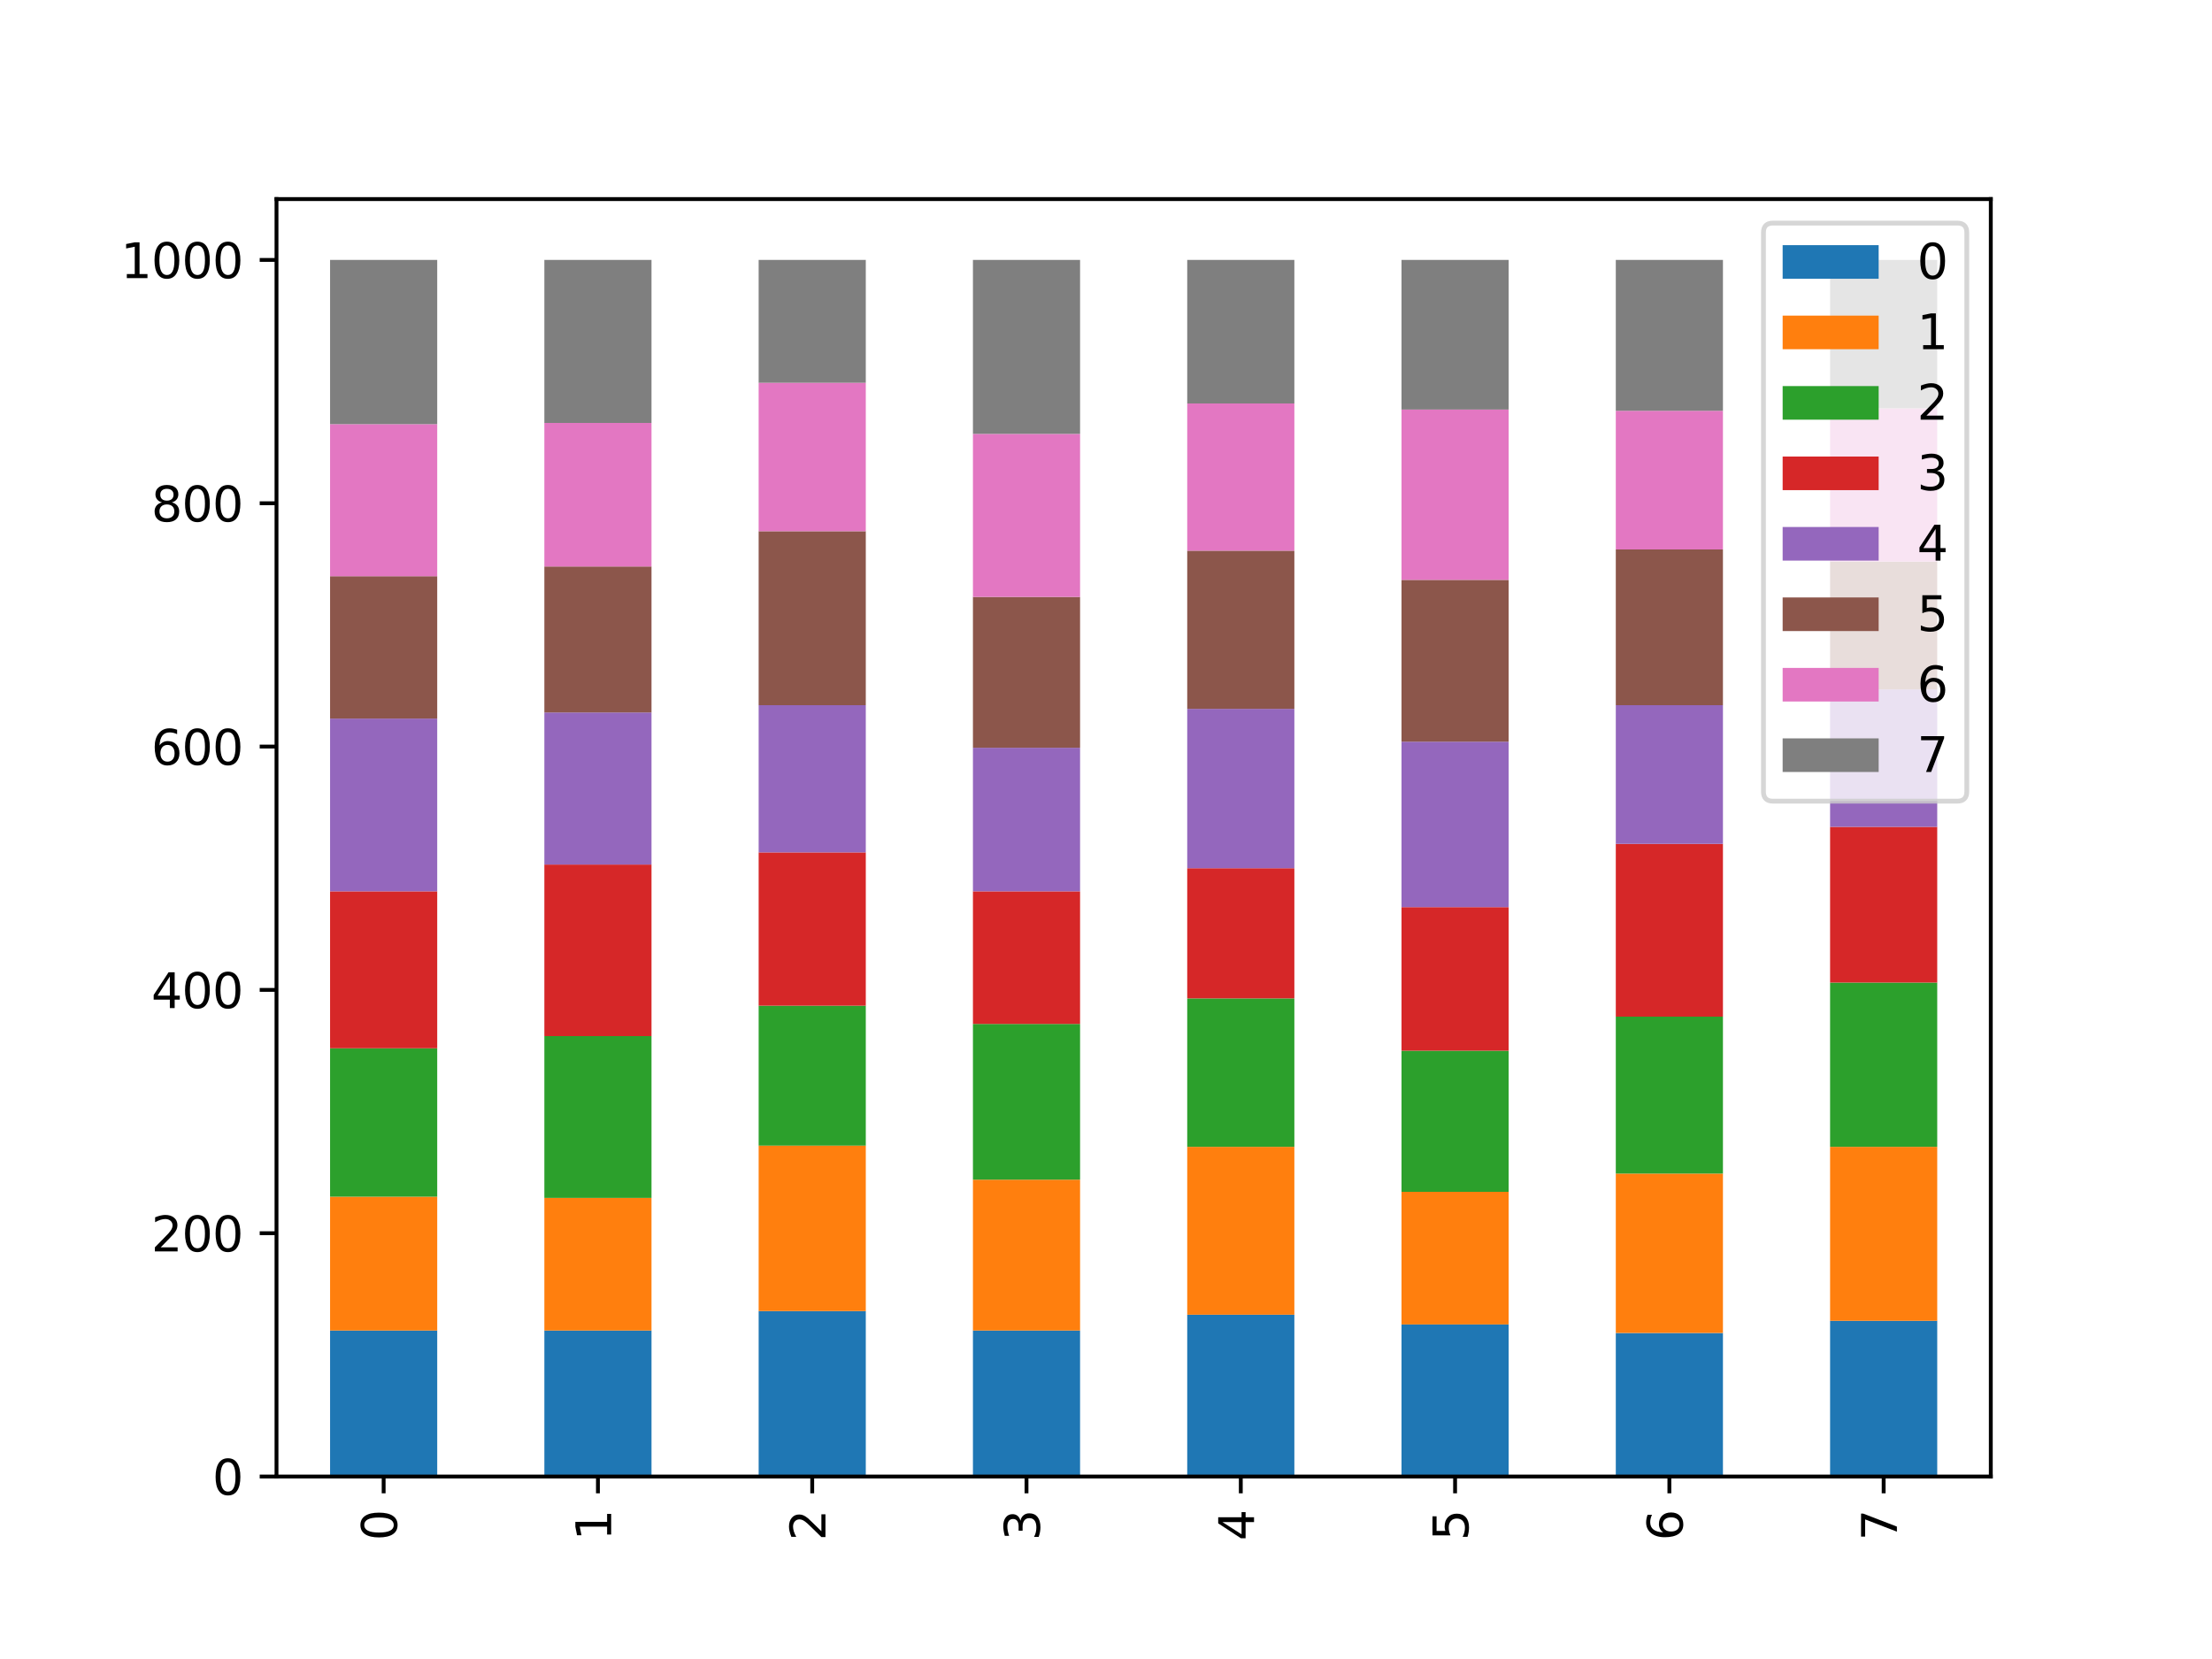 <?xml version="1.0" encoding="utf-8" standalone="no"?>
<!DOCTYPE svg PUBLIC "-//W3C//DTD SVG 1.1//EN"
  "http://www.w3.org/Graphics/SVG/1.1/DTD/svg11.dtd">
<svg xmlns:xlink="http://www.w3.org/1999/xlink" width="460.8pt" height="345.6pt" viewBox="0 0 460.8 345.6" xmlns="http://www.w3.org/2000/svg" version="1.1">
 <defs>
  <style type="text/css">*{stroke-linejoin: round; stroke-linecap: butt}</style>
 </defs>
 <g id="figure_1">
  <g id="patch_1">
   <path d="M 0 345.6 
L 460.8 345.6 
L 460.8 0 
L 0 0 
z
" style="fill: #ffffff"/>
  </g>
  <g id="axes_1">
   <g id="patch_2">
    <path d="M 57.6 307.584 
L 414.72 307.584 
L 414.72 41.472 
L 57.6 41.472 
z
" style="fill: #ffffff"/>
   </g>
   <g id="patch_3">
    <path d="M 68.76 307.584 
L 91.08 307.584 
L 91.08 277.171 
L 68.76 277.171 
z
" clip-path="url(#p7d1e6b30d6)" style="fill: #1f77b4"/>
   </g>
   <g id="patch_4">
    <path d="M 113.4 307.584 
L 135.72 307.584 
L 135.72 277.171 
L 113.4 277.171 
z
" clip-path="url(#p7d1e6b30d6)" style="fill: #1f77b4"/>
   </g>
   <g id="patch_5">
    <path d="M 158.04 307.584 
L 180.36 307.584 
L 180.36 273.116 
L 158.04 273.116 
z
" clip-path="url(#p7d1e6b30d6)" style="fill: #1f77b4"/>
   </g>
   <g id="patch_6">
    <path d="M 202.68 307.584 
L 225 307.584 
L 225 277.171 
L 202.68 277.171 
z
" clip-path="url(#p7d1e6b30d6)" style="fill: #1f77b4"/>
   </g>
   <g id="patch_7">
    <path d="M 247.32 307.584 
L 269.64 307.584 
L 269.64 273.876 
L 247.32 273.876 
z
" clip-path="url(#p7d1e6b30d6)" style="fill: #1f77b4"/>
   </g>
   <g id="patch_8">
    <path d="M 291.96 307.584 
L 314.28 307.584 
L 314.28 275.904 
L 291.96 275.904 
z
" clip-path="url(#p7d1e6b30d6)" style="fill: #1f77b4"/>
   </g>
   <g id="patch_9">
    <path d="M 336.6 307.584 
L 358.92 307.584 
L 358.92 277.678 
L 336.6 277.678 
z
" clip-path="url(#p7d1e6b30d6)" style="fill: #1f77b4"/>
   </g>
   <g id="patch_10">
    <path d="M 381.24 307.584 
L 403.56 307.584 
L 403.56 275.144 
L 381.24 275.144 
z
" clip-path="url(#p7d1e6b30d6)" style="fill: #1f77b4"/>
   </g>
   <g id="patch_11">
    <path d="M 68.76 277.171 
L 91.08 277.171 
L 91.08 249.293 
L 68.76 249.293 
z
" clip-path="url(#p7d1e6b30d6)" style="fill: #ff7f0e"/>
   </g>
   <g id="patch_12">
    <path d="M 113.4 277.171 
L 135.72 277.171 
L 135.72 249.546 
L 113.4 249.546 
z
" clip-path="url(#p7d1e6b30d6)" style="fill: #ff7f0e"/>
   </g>
   <g id="patch_13">
    <path d="M 158.04 273.116 
L 180.36 273.116 
L 180.36 238.648 
L 158.04 238.648 
z
" clip-path="url(#p7d1e6b30d6)" style="fill: #ff7f0e"/>
   </g>
   <g id="patch_14">
    <path d="M 202.68 277.171 
L 225 277.171 
L 225 245.745 
L 202.68 245.745 
z
" clip-path="url(#p7d1e6b30d6)" style="fill: #ff7f0e"/>
   </g>
   <g id="patch_15">
    <path d="M 247.32 273.876 
L 269.64 273.876 
L 269.64 238.902 
L 247.32 238.902 
z
" clip-path="url(#p7d1e6b30d6)" style="fill: #ff7f0e"/>
   </g>
   <g id="patch_16">
    <path d="M 291.96 275.904 
L 314.28 275.904 
L 314.28 248.279 
L 291.96 248.279 
z
" clip-path="url(#p7d1e6b30d6)" style="fill: #ff7f0e"/>
   </g>
   <g id="patch_17">
    <path d="M 336.6 277.678 
L 358.92 277.678 
L 358.92 244.477 
L 336.6 244.477 
z
" clip-path="url(#p7d1e6b30d6)" style="fill: #ff7f0e"/>
   </g>
   <g id="patch_18">
    <path d="M 381.24 275.144 
L 403.56 275.144 
L 403.56 238.902 
L 381.24 238.902 
z
" clip-path="url(#p7d1e6b30d6)" style="fill: #ff7f0e"/>
   </g>
   <g id="patch_19">
    <path d="M 68.76 249.293 
L 91.08 249.293 
L 91.08 218.373 
L 68.76 218.373 
z
" clip-path="url(#p7d1e6b30d6)" style="fill: #2ca02c"/>
   </g>
   <g id="patch_20">
    <path d="M 113.4 249.546 
L 135.72 249.546 
L 135.72 215.839 
L 113.4 215.839 
z
" clip-path="url(#p7d1e6b30d6)" style="fill: #2ca02c"/>
   </g>
   <g id="patch_21">
    <path d="M 158.04 238.648 
L 180.36 238.648 
L 180.36 209.503 
L 158.04 209.503 
z
" clip-path="url(#p7d1e6b30d6)" style="fill: #2ca02c"/>
   </g>
   <g id="patch_22">
    <path d="M 202.68 245.745 
L 225 245.745 
L 225 213.304 
L 202.68 213.304 
z
" clip-path="url(#p7d1e6b30d6)" style="fill: #2ca02c"/>
   </g>
   <g id="patch_23">
    <path d="M 247.32 238.902 
L 269.64 238.902 
L 269.64 207.982 
L 247.32 207.982 
z
" clip-path="url(#p7d1e6b30d6)" style="fill: #2ca02c"/>
   </g>
   <g id="patch_24">
    <path d="M 291.96 248.279 
L 314.28 248.279 
L 314.28 218.88 
L 291.96 218.88 
z
" clip-path="url(#p7d1e6b30d6)" style="fill: #2ca02c"/>
   </g>
   <g id="patch_25">
    <path d="M 336.6 244.477 
L 358.92 244.477 
L 358.92 211.784 
L 336.6 211.784 
z
" clip-path="url(#p7d1e6b30d6)" style="fill: #2ca02c"/>
   </g>
   <g id="patch_26">
    <path d="M 381.24 238.902 
L 403.56 238.902 
L 403.56 204.687 
L 381.24 204.687 
z
" clip-path="url(#p7d1e6b30d6)" style="fill: #2ca02c"/>
   </g>
   <g id="patch_27">
    <path d="M 68.76 218.373 
L 91.08 218.373 
L 91.08 185.679 
L 68.76 185.679 
z
" clip-path="url(#p7d1e6b30d6)" style="fill: #d62728"/>
   </g>
   <g id="patch_28">
    <path d="M 113.4 215.839 
L 135.72 215.839 
L 135.72 180.104 
L 113.4 180.104 
z
" clip-path="url(#p7d1e6b30d6)" style="fill: #d62728"/>
   </g>
   <g id="patch_29">
    <path d="M 158.04 209.503 
L 180.36 209.503 
L 180.36 177.569 
L 158.04 177.569 
z
" clip-path="url(#p7d1e6b30d6)" style="fill: #d62728"/>
   </g>
   <g id="patch_30">
    <path d="M 202.68 213.304 
L 225 213.304 
L 225 185.679 
L 202.68 185.679 
z
" clip-path="url(#p7d1e6b30d6)" style="fill: #d62728"/>
   </g>
   <g id="patch_31">
    <path d="M 247.32 207.982 
L 269.64 207.982 
L 269.64 180.864 
L 247.32 180.864 
z
" clip-path="url(#p7d1e6b30d6)" style="fill: #d62728"/>
   </g>
   <g id="patch_32">
    <path d="M 291.96 218.88 
L 314.28 218.88 
L 314.28 188.974 
L 291.96 188.974 
z
" clip-path="url(#p7d1e6b30d6)" style="fill: #d62728"/>
   </g>
   <g id="patch_33">
    <path d="M 336.6 211.784 
L 358.92 211.784 
L 358.92 175.795 
L 336.6 175.795 
z
" clip-path="url(#p7d1e6b30d6)" style="fill: #d62728"/>
   </g>
   <g id="patch_34">
    <path d="M 381.24 204.687 
L 403.56 204.687 
L 403.56 172.247 
L 381.24 172.247 
z
" clip-path="url(#p7d1e6b30d6)" style="fill: #d62728"/>
   </g>
   <g id="patch_35">
    <path d="M 68.76 185.679 
L 91.08 185.679 
L 91.08 149.691 
L 68.76 149.691 
z
" clip-path="url(#p7d1e6b30d6)" style="fill: #9467bd"/>
   </g>
   <g id="patch_36">
    <path d="M 113.4 180.104 
L 135.72 180.104 
L 135.72 148.424 
L 113.4 148.424 
z
" clip-path="url(#p7d1e6b30d6)" style="fill: #9467bd"/>
   </g>
   <g id="patch_37">
    <path d="M 158.04 177.569 
L 180.36 177.569 
L 180.36 146.903 
L 158.04 146.903 
z
" clip-path="url(#p7d1e6b30d6)" style="fill: #9467bd"/>
   </g>
   <g id="patch_38">
    <path d="M 202.68 185.679 
L 225 185.679 
L 225 155.773 
L 202.68 155.773 
z
" clip-path="url(#p7d1e6b30d6)" style="fill: #9467bd"/>
   </g>
   <g id="patch_39">
    <path d="M 247.32 180.864 
L 269.64 180.864 
L 269.64 147.663 
L 247.32 147.663 
z
" clip-path="url(#p7d1e6b30d6)" style="fill: #9467bd"/>
   </g>
   <g id="patch_40">
    <path d="M 291.96 188.974 
L 314.28 188.974 
L 314.28 154.506 
L 291.96 154.506 
z
" clip-path="url(#p7d1e6b30d6)" style="fill: #9467bd"/>
   </g>
   <g id="patch_41">
    <path d="M 336.6 175.795 
L 358.92 175.795 
L 358.92 146.903 
L 336.6 146.903 
z
" clip-path="url(#p7d1e6b30d6)" style="fill: #9467bd"/>
   </g>
   <g id="patch_42">
    <path d="M 381.24 172.247 
L 403.56 172.247 
L 403.56 143.608 
L 381.24 143.608 
z
" clip-path="url(#p7d1e6b30d6)" style="fill: #9467bd"/>
   </g>
   <g id="patch_43">
    <path d="M 68.76 149.691 
L 91.08 149.691 
L 91.08 120.038 
L 68.76 120.038 
z
" clip-path="url(#p7d1e6b30d6)" style="fill: #8c564b"/>
   </g>
   <g id="patch_44">
    <path d="M 113.4 148.424 
L 135.72 148.424 
L 135.72 118.011 
L 113.4 118.011 
z
" clip-path="url(#p7d1e6b30d6)" style="fill: #8c564b"/>
   </g>
   <g id="patch_45">
    <path d="M 158.04 146.903 
L 180.36 146.903 
L 180.36 110.661 
L 158.04 110.661 
z
" clip-path="url(#p7d1e6b30d6)" style="fill: #8c564b"/>
   </g>
   <g id="patch_46">
    <path d="M 202.68 155.773 
L 225 155.773 
L 225 124.347 
L 202.68 124.347 
z
" clip-path="url(#p7d1e6b30d6)" style="fill: #8c564b"/>
   </g>
   <g id="patch_47">
    <path d="M 247.32 147.663 
L 269.64 147.663 
L 269.64 114.716 
L 247.32 114.716 
z
" clip-path="url(#p7d1e6b30d6)" style="fill: #8c564b"/>
   </g>
   <g id="patch_48">
    <path d="M 291.96 154.506 
L 314.28 154.506 
L 314.28 120.799 
L 291.96 120.799 
z
" clip-path="url(#p7d1e6b30d6)" style="fill: #8c564b"/>
   </g>
   <g id="patch_49">
    <path d="M 336.6 146.903 
L 358.92 146.903 
L 358.92 114.463 
L 336.6 114.463 
z
" clip-path="url(#p7d1e6b30d6)" style="fill: #8c564b"/>
   </g>
   <g id="patch_50">
    <path d="M 381.24 143.608 
L 403.56 143.608 
L 403.56 116.997 
L 381.24 116.997 
z
" clip-path="url(#p7d1e6b30d6)" style="fill: #8c564b"/>
   </g>
   <g id="patch_51">
    <path d="M 68.76 120.038 
L 91.08 120.038 
L 91.08 88.358 
L 68.76 88.358 
z
" clip-path="url(#p7d1e6b30d6)" style="fill: #e377c2"/>
   </g>
   <g id="patch_52">
    <path d="M 113.4 118.011 
L 135.72 118.011 
L 135.72 88.105 
L 113.4 88.105 
z
" clip-path="url(#p7d1e6b30d6)" style="fill: #e377c2"/>
   </g>
   <g id="patch_53">
    <path d="M 158.04 110.661 
L 180.36 110.661 
L 180.36 79.741 
L 158.04 79.741 
z
" clip-path="url(#p7d1e6b30d6)" style="fill: #e377c2"/>
   </g>
   <g id="patch_54">
    <path d="M 202.68 124.347 
L 225 124.347 
L 225 90.386 
L 202.68 90.386 
z
" clip-path="url(#p7d1e6b30d6)" style="fill: #e377c2"/>
   </g>
   <g id="patch_55">
    <path d="M 247.32 114.716 
L 269.64 114.716 
L 269.64 84.05 
L 247.32 84.05 
z
" clip-path="url(#p7d1e6b30d6)" style="fill: #e377c2"/>
   </g>
   <g id="patch_56">
    <path d="M 291.96 120.799 
L 314.28 120.799 
L 314.28 85.317 
L 291.96 85.317 
z
" clip-path="url(#p7d1e6b30d6)" style="fill: #e377c2"/>
   </g>
   <g id="patch_57">
    <path d="M 336.6 114.463 
L 358.92 114.463 
L 358.92 85.571 
L 336.6 85.571 
z
" clip-path="url(#p7d1e6b30d6)" style="fill: #e377c2"/>
   </g>
   <g id="patch_58">
    <path d="M 381.24 116.997 
L 403.56 116.997 
L 403.56 85.064 
L 381.24 85.064 
z
" clip-path="url(#p7d1e6b30d6)" style="fill: #e377c2"/>
   </g>
   <g id="patch_59">
    <path d="M 68.76 88.358 
L 91.08 88.358 
L 91.08 54.144 
L 68.76 54.144 
z
" clip-path="url(#p7d1e6b30d6)" style="fill: #7f7f7f"/>
   </g>
   <g id="patch_60">
    <path d="M 113.4 88.105 
L 135.72 88.105 
L 135.72 54.144 
L 113.4 54.144 
z
" clip-path="url(#p7d1e6b30d6)" style="fill: #7f7f7f"/>
   </g>
   <g id="patch_61">
    <path d="M 158.04 79.741 
L 180.36 79.741 
L 180.36 54.144 
L 158.04 54.144 
z
" clip-path="url(#p7d1e6b30d6)" style="fill: #7f7f7f"/>
   </g>
   <g id="patch_62">
    <path d="M 202.68 90.386 
L 225 90.386 
L 225 54.144 
L 202.68 54.144 
z
" clip-path="url(#p7d1e6b30d6)" style="fill: #7f7f7f"/>
   </g>
   <g id="patch_63">
    <path d="M 247.32 84.05 
L 269.64 84.05 
L 269.64 54.144 
L 247.32 54.144 
z
" clip-path="url(#p7d1e6b30d6)" style="fill: #7f7f7f"/>
   </g>
   <g id="patch_64">
    <path d="M 291.96 85.317 
L 314.28 85.317 
L 314.28 54.144 
L 291.96 54.144 
z
" clip-path="url(#p7d1e6b30d6)" style="fill: #7f7f7f"/>
   </g>
   <g id="patch_65">
    <path d="M 336.6 85.571 
L 358.92 85.571 
L 358.92 54.144 
L 336.6 54.144 
z
" clip-path="url(#p7d1e6b30d6)" style="fill: #7f7f7f"/>
   </g>
   <g id="patch_66">
    <path d="M 381.24 85.064 
L 403.56 85.064 
L 403.56 54.144 
L 381.24 54.144 
z
" clip-path="url(#p7d1e6b30d6)" style="fill: #7f7f7f"/>
   </g>
   <g id="matplotlib.axis_1">
    <g id="xtick_1">
     <g id="line2d_1">
      <defs>
       <path id="me7737a4bdb" d="M 0 0 
L 0 3.5 
" style="stroke: #000000; stroke-width: 0.8"/>
      </defs>
      <g>
       <use xlink:href="#me7737a4bdb" x="79.92" y="307.584" style="stroke: #000000; stroke-width: 0.8"/>
      </g>
     </g>
     <g id="text_1">
      <!-- 0 -->
      <g transform="translate(82.679 320.947) rotate(-90) scale(0.1 -0.1)">
       <defs>
        <path id="DejaVuSans-30" d="M 2034 4250 
Q 1547 4250 1301 3770 
Q 1056 3291 1056 2328 
Q 1056 1369 1301 889 
Q 1547 409 2034 409 
Q 2525 409 2770 889 
Q 3016 1369 3016 2328 
Q 3016 3291 2770 3770 
Q 2525 4250 2034 4250 
z
M 2034 4750 
Q 2819 4750 3233 4129 
Q 3647 3509 3647 2328 
Q 3647 1150 3233 529 
Q 2819 -91 2034 -91 
Q 1250 -91 836 529 
Q 422 1150 422 2328 
Q 422 3509 836 4129 
Q 1250 4750 2034 4750 
z
" transform="scale(0.016)"/>
       </defs>
       <use xlink:href="#DejaVuSans-30"/>
      </g>
     </g>
    </g>
    <g id="xtick_2">
     <g id="line2d_2">
      <g>
       <use xlink:href="#me7737a4bdb" x="124.56" y="307.584" style="stroke: #000000; stroke-width: 0.8"/>
      </g>
     </g>
     <g id="text_2">
      <!-- 1 -->
      <g transform="translate(127.319 320.947) rotate(-90) scale(0.1 -0.1)">
       <defs>
        <path id="DejaVuSans-31" d="M 794 531 
L 1825 531 
L 1825 4091 
L 703 3866 
L 703 4441 
L 1819 4666 
L 2450 4666 
L 2450 531 
L 3481 531 
L 3481 0 
L 794 0 
L 794 531 
z
" transform="scale(0.016)"/>
       </defs>
       <use xlink:href="#DejaVuSans-31"/>
      </g>
     </g>
    </g>
    <g id="xtick_3">
     <g id="line2d_3">
      <g>
       <use xlink:href="#me7737a4bdb" x="169.2" y="307.584" style="stroke: #000000; stroke-width: 0.8"/>
      </g>
     </g>
     <g id="text_3">
      <!-- 2 -->
      <g transform="translate(171.959 320.947) rotate(-90) scale(0.1 -0.1)">
       <defs>
        <path id="DejaVuSans-32" d="M 1228 531 
L 3431 531 
L 3431 0 
L 469 0 
L 469 531 
Q 828 903 1448 1529 
Q 2069 2156 2228 2338 
Q 2531 2678 2651 2914 
Q 2772 3150 2772 3378 
Q 2772 3750 2511 3984 
Q 2250 4219 1831 4219 
Q 1534 4219 1204 4116 
Q 875 4013 500 3803 
L 500 4441 
Q 881 4594 1212 4672 
Q 1544 4750 1819 4750 
Q 2544 4750 2975 4387 
Q 3406 4025 3406 3419 
Q 3406 3131 3298 2873 
Q 3191 2616 2906 2266 
Q 2828 2175 2409 1742 
Q 1991 1309 1228 531 
z
" transform="scale(0.016)"/>
       </defs>
       <use xlink:href="#DejaVuSans-32"/>
      </g>
     </g>
    </g>
    <g id="xtick_4">
     <g id="line2d_4">
      <g>
       <use xlink:href="#me7737a4bdb" x="213.84" y="307.584" style="stroke: #000000; stroke-width: 0.8"/>
      </g>
     </g>
     <g id="text_4">
      <!-- 3 -->
      <g transform="translate(216.599 320.947) rotate(-90) scale(0.1 -0.1)">
       <defs>
        <path id="DejaVuSans-33" d="M 2597 2516 
Q 3050 2419 3304 2112 
Q 3559 1806 3559 1356 
Q 3559 666 3084 287 
Q 2609 -91 1734 -91 
Q 1441 -91 1130 -33 
Q 819 25 488 141 
L 488 750 
Q 750 597 1062 519 
Q 1375 441 1716 441 
Q 2309 441 2620 675 
Q 2931 909 2931 1356 
Q 2931 1769 2642 2001 
Q 2353 2234 1838 2234 
L 1294 2234 
L 1294 2753 
L 1863 2753 
Q 2328 2753 2575 2939 
Q 2822 3125 2822 3475 
Q 2822 3834 2567 4026 
Q 2313 4219 1838 4219 
Q 1578 4219 1281 4162 
Q 984 4106 628 3988 
L 628 4550 
Q 988 4650 1302 4700 
Q 1616 4750 1894 4750 
Q 2613 4750 3031 4423 
Q 3450 4097 3450 3541 
Q 3450 3153 3228 2886 
Q 3006 2619 2597 2516 
z
" transform="scale(0.016)"/>
       </defs>
       <use xlink:href="#DejaVuSans-33"/>
      </g>
     </g>
    </g>
    <g id="xtick_5">
     <g id="line2d_5">
      <g>
       <use xlink:href="#me7737a4bdb" x="258.48" y="307.584" style="stroke: #000000; stroke-width: 0.8"/>
      </g>
     </g>
     <g id="text_5">
      <!-- 4 -->
      <g transform="translate(261.239 320.947) rotate(-90) scale(0.1 -0.1)">
       <defs>
        <path id="DejaVuSans-34" d="M 2419 4116 
L 825 1625 
L 2419 1625 
L 2419 4116 
z
M 2253 4666 
L 3047 4666 
L 3047 1625 
L 3713 1625 
L 3713 1100 
L 3047 1100 
L 3047 0 
L 2419 0 
L 2419 1100 
L 313 1100 
L 313 1709 
L 2253 4666 
z
" transform="scale(0.016)"/>
       </defs>
       <use xlink:href="#DejaVuSans-34"/>
      </g>
     </g>
    </g>
    <g id="xtick_6">
     <g id="line2d_6">
      <g>
       <use xlink:href="#me7737a4bdb" x="303.12" y="307.584" style="stroke: #000000; stroke-width: 0.8"/>
      </g>
     </g>
     <g id="text_6">
      <!-- 5 -->
      <g transform="translate(305.879 320.947) rotate(-90) scale(0.1 -0.1)">
       <defs>
        <path id="DejaVuSans-35" d="M 691 4666 
L 3169 4666 
L 3169 4134 
L 1269 4134 
L 1269 2991 
Q 1406 3038 1543 3061 
Q 1681 3084 1819 3084 
Q 2600 3084 3056 2656 
Q 3513 2228 3513 1497 
Q 3513 744 3044 326 
Q 2575 -91 1722 -91 
Q 1428 -91 1123 -41 
Q 819 9 494 109 
L 494 744 
Q 775 591 1075 516 
Q 1375 441 1709 441 
Q 2250 441 2565 725 
Q 2881 1009 2881 1497 
Q 2881 1984 2565 2268 
Q 2250 2553 1709 2553 
Q 1456 2553 1204 2497 
Q 953 2441 691 2322 
L 691 4666 
z
" transform="scale(0.016)"/>
       </defs>
       <use xlink:href="#DejaVuSans-35"/>
      </g>
     </g>
    </g>
    <g id="xtick_7">
     <g id="line2d_7">
      <g>
       <use xlink:href="#me7737a4bdb" x="347.76" y="307.584" style="stroke: #000000; stroke-width: 0.8"/>
      </g>
     </g>
     <g id="text_7">
      <!-- 6 -->
      <g transform="translate(350.519 320.947) rotate(-90) scale(0.1 -0.1)">
       <defs>
        <path id="DejaVuSans-36" d="M 2113 2584 
Q 1688 2584 1439 2293 
Q 1191 2003 1191 1497 
Q 1191 994 1439 701 
Q 1688 409 2113 409 
Q 2538 409 2786 701 
Q 3034 994 3034 1497 
Q 3034 2003 2786 2293 
Q 2538 2584 2113 2584 
z
M 3366 4563 
L 3366 3988 
Q 3128 4100 2886 4159 
Q 2644 4219 2406 4219 
Q 1781 4219 1451 3797 
Q 1122 3375 1075 2522 
Q 1259 2794 1537 2939 
Q 1816 3084 2150 3084 
Q 2853 3084 3261 2657 
Q 3669 2231 3669 1497 
Q 3669 778 3244 343 
Q 2819 -91 2113 -91 
Q 1303 -91 875 529 
Q 447 1150 447 2328 
Q 447 3434 972 4092 
Q 1497 4750 2381 4750 
Q 2619 4750 2861 4703 
Q 3103 4656 3366 4563 
z
" transform="scale(0.016)"/>
       </defs>
       <use xlink:href="#DejaVuSans-36"/>
      </g>
     </g>
    </g>
    <g id="xtick_8">
     <g id="line2d_8">
      <g>
       <use xlink:href="#me7737a4bdb" x="392.4" y="307.584" style="stroke: #000000; stroke-width: 0.8"/>
      </g>
     </g>
     <g id="text_8">
      <!-- 7 -->
      <g transform="translate(395.159 320.947) rotate(-90) scale(0.1 -0.1)">
       <defs>
        <path id="DejaVuSans-37" d="M 525 4666 
L 3525 4666 
L 3525 4397 
L 1831 0 
L 1172 0 
L 2766 4134 
L 525 4134 
L 525 4666 
z
" transform="scale(0.016)"/>
       </defs>
       <use xlink:href="#DejaVuSans-37"/>
      </g>
     </g>
    </g>
   </g>
   <g id="matplotlib.axis_2">
    <g id="ytick_1">
     <g id="line2d_9">
      <defs>
       <path id="mc46fe1dc64" d="M 0 0 
L -3.5 0 
" style="stroke: #000000; stroke-width: 0.8"/>
      </defs>
      <g>
       <use xlink:href="#mc46fe1dc64" x="57.6" y="307.584" style="stroke: #000000; stroke-width: 0.8"/>
      </g>
     </g>
     <g id="text_9">
      <!-- 0 -->
      <g transform="translate(44.237 311.383) scale(0.1 -0.1)">
       <use xlink:href="#DejaVuSans-30"/>
      </g>
     </g>
    </g>
    <g id="ytick_2">
     <g id="line2d_10">
      <g>
       <use xlink:href="#mc46fe1dc64" x="57.6" y="256.896" style="stroke: #000000; stroke-width: 0.8"/>
      </g>
     </g>
     <g id="text_10">
      <!-- 200 -->
      <g transform="translate(31.512 260.695) scale(0.1 -0.1)">
       <use xlink:href="#DejaVuSans-32"/>
       <use xlink:href="#DejaVuSans-30" x="63.623"/>
       <use xlink:href="#DejaVuSans-30" x="127.246"/>
      </g>
     </g>
    </g>
    <g id="ytick_3">
     <g id="line2d_11">
      <g>
       <use xlink:href="#mc46fe1dc64" x="57.6" y="206.208" style="stroke: #000000; stroke-width: 0.8"/>
      </g>
     </g>
     <g id="text_11">
      <!-- 400 -->
      <g transform="translate(31.512 210.007) scale(0.1 -0.1)">
       <use xlink:href="#DejaVuSans-34"/>
       <use xlink:href="#DejaVuSans-30" x="63.623"/>
       <use xlink:href="#DejaVuSans-30" x="127.246"/>
      </g>
     </g>
    </g>
    <g id="ytick_4">
     <g id="line2d_12">
      <g>
       <use xlink:href="#mc46fe1dc64" x="57.6" y="155.52" style="stroke: #000000; stroke-width: 0.8"/>
      </g>
     </g>
     <g id="text_12">
      <!-- 600 -->
      <g transform="translate(31.512 159.319) scale(0.1 -0.1)">
       <use xlink:href="#DejaVuSans-36"/>
       <use xlink:href="#DejaVuSans-30" x="63.623"/>
       <use xlink:href="#DejaVuSans-30" x="127.246"/>
      </g>
     </g>
    </g>
    <g id="ytick_5">
     <g id="line2d_13">
      <g>
       <use xlink:href="#mc46fe1dc64" x="57.6" y="104.832" style="stroke: #000000; stroke-width: 0.8"/>
      </g>
     </g>
     <g id="text_13">
      <!-- 800 -->
      <g transform="translate(31.512 108.631) scale(0.1 -0.1)">
       <defs>
        <path id="DejaVuSans-38" d="M 2034 2216 
Q 1584 2216 1326 1975 
Q 1069 1734 1069 1313 
Q 1069 891 1326 650 
Q 1584 409 2034 409 
Q 2484 409 2743 651 
Q 3003 894 3003 1313 
Q 3003 1734 2745 1975 
Q 2488 2216 2034 2216 
z
M 1403 2484 
Q 997 2584 770 2862 
Q 544 3141 544 3541 
Q 544 4100 942 4425 
Q 1341 4750 2034 4750 
Q 2731 4750 3128 4425 
Q 3525 4100 3525 3541 
Q 3525 3141 3298 2862 
Q 3072 2584 2669 2484 
Q 3125 2378 3379 2068 
Q 3634 1759 3634 1313 
Q 3634 634 3220 271 
Q 2806 -91 2034 -91 
Q 1263 -91 848 271 
Q 434 634 434 1313 
Q 434 1759 690 2068 
Q 947 2378 1403 2484 
z
M 1172 3481 
Q 1172 3119 1398 2916 
Q 1625 2713 2034 2713 
Q 2441 2713 2670 2916 
Q 2900 3119 2900 3481 
Q 2900 3844 2670 4047 
Q 2441 4250 2034 4250 
Q 1625 4250 1398 4047 
Q 1172 3844 1172 3481 
z
" transform="scale(0.016)"/>
       </defs>
       <use xlink:href="#DejaVuSans-38"/>
       <use xlink:href="#DejaVuSans-30" x="63.623"/>
       <use xlink:href="#DejaVuSans-30" x="127.246"/>
      </g>
     </g>
    </g>
    <g id="ytick_6">
     <g id="line2d_14">
      <g>
       <use xlink:href="#mc46fe1dc64" x="57.6" y="54.144" style="stroke: #000000; stroke-width: 0.8"/>
      </g>
     </g>
     <g id="text_14">
      <!-- 1000 -->
      <g transform="translate(25.15 57.943) scale(0.1 -0.1)">
       <use xlink:href="#DejaVuSans-31"/>
       <use xlink:href="#DejaVuSans-30" x="63.623"/>
       <use xlink:href="#DejaVuSans-30" x="127.246"/>
       <use xlink:href="#DejaVuSans-30" x="190.869"/>
      </g>
     </g>
    </g>
   </g>
   <g id="patch_67">
    <path d="M 57.6 307.584 
L 57.6 41.472 
" style="fill: none; stroke: #000000; stroke-width: 0.8; stroke-linejoin: miter; stroke-linecap: square"/>
   </g>
   <g id="patch_68">
    <path d="M 414.72 307.584 
L 414.72 41.472 
" style="fill: none; stroke: #000000; stroke-width: 0.8; stroke-linejoin: miter; stroke-linecap: square"/>
   </g>
   <g id="patch_69">
    <path d="M 57.6 307.584 
L 414.72 307.584 
" style="fill: none; stroke: #000000; stroke-width: 0.8; stroke-linejoin: miter; stroke-linecap: square"/>
   </g>
   <g id="patch_70">
    <path d="M 57.6 41.472 
L 414.72 41.472 
" style="fill: none; stroke: #000000; stroke-width: 0.8; stroke-linejoin: miter; stroke-linecap: square"/>
   </g>
   <g id="legend_1">
    <g id="patch_71">
     <path d="M 369.358 166.897 
L 407.72 166.897 
Q 409.72 166.897 409.72 164.897 
L 409.72 48.472 
Q 409.72 46.472 407.72 46.472 
L 369.358 46.472 
Q 367.358 46.472 367.358 48.472 
L 367.358 164.897 
Q 367.358 166.897 369.358 166.897 
z
" style="fill: #ffffff; opacity: 0.8; stroke: #cccccc; stroke-linejoin: miter"/>
    </g>
    <g id="patch_72">
     <path d="M 371.358 58.07 
L 391.358 58.07 
L 391.358 51.07 
L 371.358 51.07 
z
" style="fill: #1f77b4"/>
    </g>
    <g id="text_15">
     <!-- 0 -->
     <g transform="translate(399.358 58.07) scale(0.1 -0.1)">
      <use xlink:href="#DejaVuSans-30"/>
     </g>
    </g>
    <g id="patch_73">
     <path d="M 371.358 72.749 
L 391.358 72.749 
L 391.358 65.749 
L 371.358 65.749 
z
" style="fill: #ff7f0e"/>
    </g>
    <g id="text_16">
     <!-- 1 -->
     <g transform="translate(399.358 72.749) scale(0.1 -0.1)">
      <use xlink:href="#DejaVuSans-31"/>
     </g>
    </g>
    <g id="patch_74">
     <path d="M 371.358 87.427 
L 391.358 87.427 
L 391.358 80.427 
L 371.358 80.427 
z
" style="fill: #2ca02c"/>
    </g>
    <g id="text_17">
     <!-- 2 -->
     <g transform="translate(399.358 87.427) scale(0.1 -0.1)">
      <use xlink:href="#DejaVuSans-32"/>
     </g>
    </g>
    <g id="patch_75">
     <path d="M 371.358 102.105 
L 391.358 102.105 
L 391.358 95.105 
L 371.358 95.105 
z
" style="fill: #d62728"/>
    </g>
    <g id="text_18">
     <!-- 3 -->
     <g transform="translate(399.358 102.105) scale(0.1 -0.1)">
      <use xlink:href="#DejaVuSans-33"/>
     </g>
    </g>
    <g id="patch_76">
     <path d="M 371.358 116.783 
L 391.358 116.783 
L 391.358 109.783 
L 371.358 109.783 
z
" style="fill: #9467bd"/>
    </g>
    <g id="text_19">
     <!-- 4 -->
     <g transform="translate(399.358 116.783) scale(0.1 -0.1)">
      <use xlink:href="#DejaVuSans-34"/>
     </g>
    </g>
    <g id="patch_77">
     <path d="M 371.358 131.461 
L 391.358 131.461 
L 391.358 124.461 
L 371.358 124.461 
z
" style="fill: #8c564b"/>
    </g>
    <g id="text_20">
     <!-- 5 -->
     <g transform="translate(399.358 131.461) scale(0.1 -0.1)">
      <use xlink:href="#DejaVuSans-35"/>
     </g>
    </g>
    <g id="patch_78">
     <path d="M 371.358 146.139 
L 391.358 146.139 
L 391.358 139.139 
L 371.358 139.139 
z
" style="fill: #e377c2"/>
    </g>
    <g id="text_21">
     <!-- 6 -->
     <g transform="translate(399.358 146.139) scale(0.1 -0.1)">
      <use xlink:href="#DejaVuSans-36"/>
     </g>
    </g>
    <g id="patch_79">
     <path d="M 371.358 160.817 
L 391.358 160.817 
L 391.358 153.817 
L 371.358 153.817 
z
" style="fill: #7f7f7f"/>
    </g>
    <g id="text_22">
     <!-- 7 -->
     <g transform="translate(399.358 160.817) scale(0.1 -0.1)">
      <use xlink:href="#DejaVuSans-37"/>
     </g>
    </g>
   </g>
  </g>
 </g>
 <defs>
  <clipPath id="p7d1e6b30d6">
   <rect x="57.6" y="41.472" width="357.12" height="266.112"/>
  </clipPath>
 </defs>
</svg>

